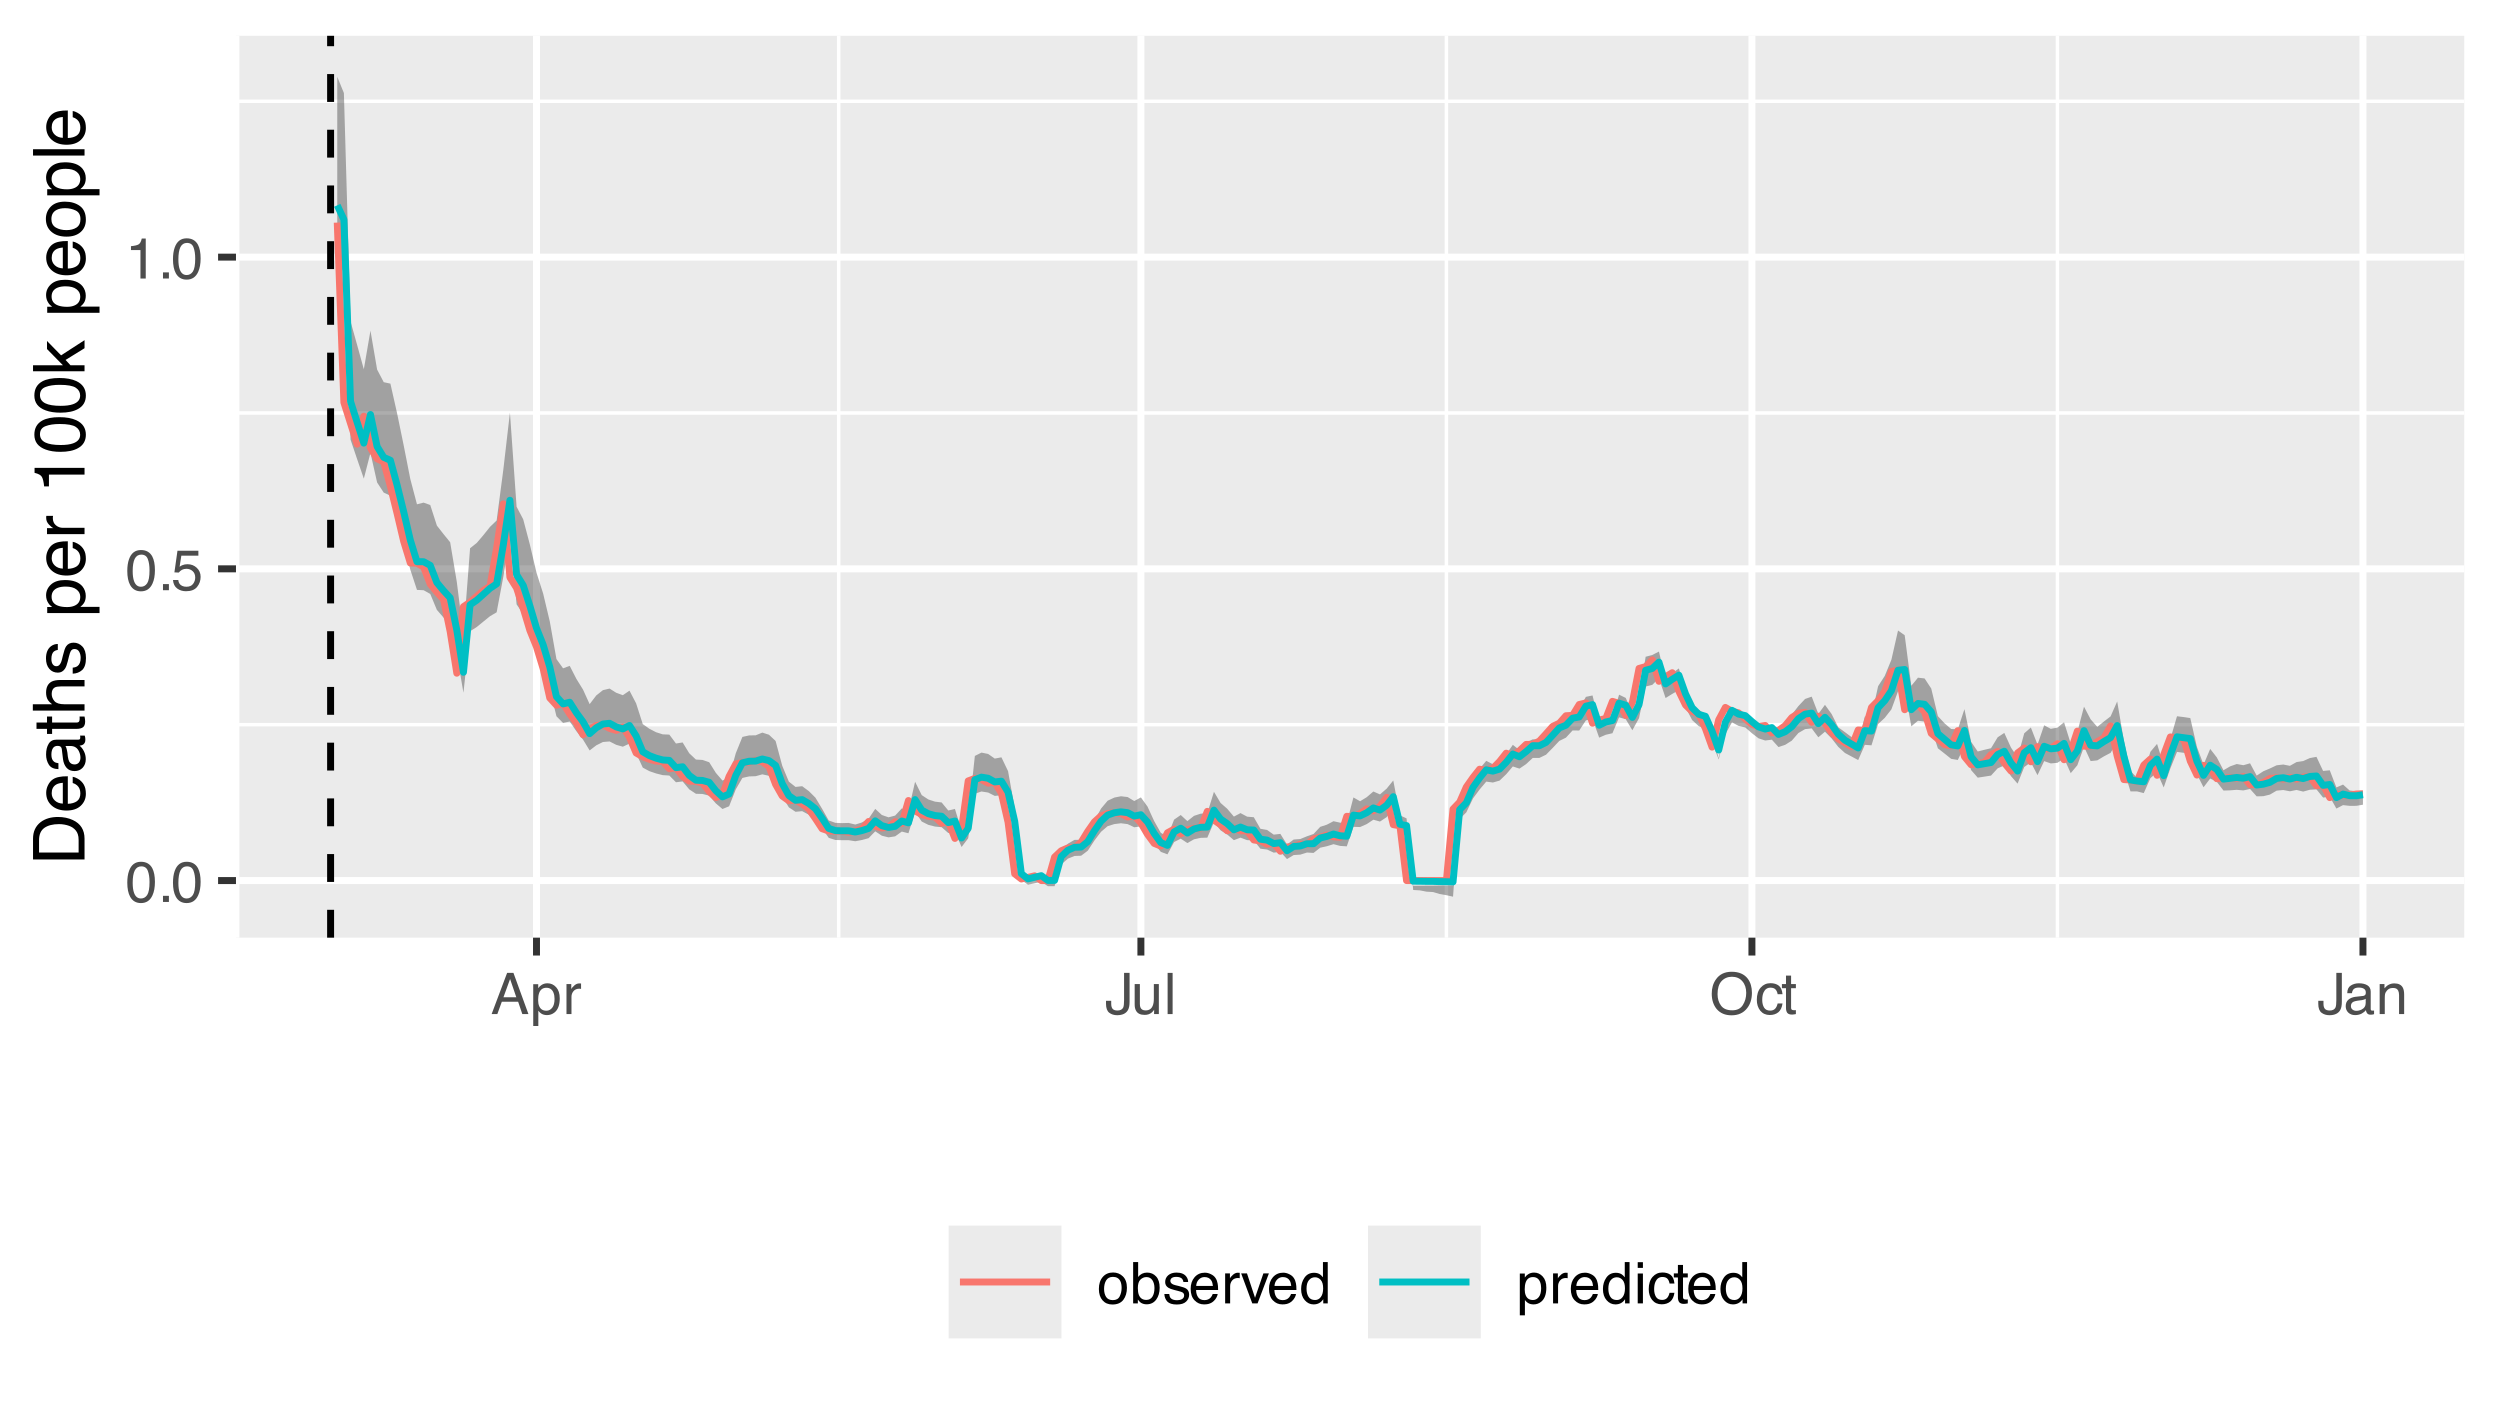 <?xml version="1.0" encoding="UTF-8"?>
<svg xmlns="http://www.w3.org/2000/svg" xmlns:xlink="http://www.w3.org/1999/xlink" width="383" height="216" viewBox="0 0 383 216">
<defs>
<g>
<g id="glyph-0-0">
<path d="M 0.281 0 L 0.281 -6.312 L 5.297 -6.312 L 5.297 0 Z M 4.5 -0.797 L 4.5 -5.516 L 1.078 -5.516 L 1.078 -0.797 Z M 4.5 -0.797 "/>
</g>
<g id="glyph-0-1">
<path d="M 2.375 -6.156 C 3.176 -6.156 3.754 -5.828 4.109 -5.172 C 4.379 -4.66 4.516 -3.961 4.516 -3.078 C 4.516 -2.242 4.391 -1.555 4.141 -1.016 C 3.785 -0.223 3.195 0.172 2.375 0.172 C 1.633 0.172 1.082 -0.148 0.719 -0.797 C 0.426 -1.328 0.281 -2.047 0.281 -2.953 C 0.281 -3.648 0.367 -4.25 0.547 -4.75 C 0.879 -5.688 1.488 -6.156 2.375 -6.156 Z M 2.375 -0.531 C 2.77 -0.531 3.086 -0.707 3.328 -1.062 C 3.566 -1.426 3.688 -2.086 3.688 -3.047 C 3.688 -3.754 3.598 -4.332 3.422 -4.781 C 3.254 -5.227 2.922 -5.453 2.422 -5.453 C 1.973 -5.453 1.641 -5.238 1.422 -4.812 C 1.211 -4.383 1.109 -3.754 1.109 -2.922 C 1.109 -2.297 1.176 -1.789 1.312 -1.406 C 1.52 -0.82 1.875 -0.531 2.375 -0.531 Z M 2.375 -0.531 "/>
</g>
<g id="glyph-0-2">
<path d="M 0.75 -0.938 L 1.656 -0.938 L 1.656 0 L 0.75 0 Z M 0.75 -0.938 "/>
</g>
<g id="glyph-0-3">
<path d="M 1.094 -1.562 C 1.133 -1.125 1.336 -0.82 1.703 -0.656 C 1.879 -0.57 2.094 -0.531 2.344 -0.531 C 2.801 -0.531 3.141 -0.676 3.359 -0.969 C 3.578 -1.258 3.688 -1.582 3.688 -1.938 C 3.688 -2.363 3.555 -2.691 3.297 -2.922 C 3.035 -3.16 2.719 -3.281 2.344 -3.281 C 2.082 -3.281 1.852 -3.227 1.656 -3.125 C 1.469 -3.02 1.305 -2.879 1.172 -2.703 L 0.5 -2.734 L 0.969 -6.047 L 4.172 -6.047 L 4.172 -5.297 L 1.562 -5.297 L 1.297 -3.594 C 1.43 -3.695 1.566 -3.773 1.703 -3.828 C 1.93 -3.93 2.195 -3.984 2.5 -3.984 C 3.062 -3.984 3.535 -3.801 3.922 -3.438 C 4.316 -3.07 4.516 -2.609 4.516 -2.047 C 4.516 -1.461 4.332 -0.945 3.969 -0.5 C 3.613 -0.062 3.047 0.156 2.266 0.156 C 1.754 0.156 1.305 0.016 0.922 -0.266 C 0.547 -0.547 0.332 -0.977 0.281 -1.562 Z M 1.094 -1.562 "/>
</g>
<g id="glyph-0-4">
<path d="M 0.844 -4.359 L 0.844 -4.953 C 1.395 -5.004 1.781 -5.094 2 -5.219 C 2.227 -5.344 2.395 -5.645 2.5 -6.125 L 3.109 -6.125 L 3.109 0 L 2.297 0 L 2.297 -4.359 Z M 0.844 -4.359 "/>
</g>
<g id="glyph-0-5">
<path d="M 3.906 -2.578 L 2.953 -5.375 L 1.938 -2.578 Z M 2.5 -6.312 L 3.469 -6.312 L 5.766 0 L 4.828 0 L 4.188 -1.891 L 1.688 -1.891 L 1 0 L 0.125 0 Z M 2.5 -6.312 "/>
</g>
<g id="glyph-0-6">
<path d="M 2.516 -0.516 C 2.867 -0.516 3.164 -0.664 3.406 -0.969 C 3.645 -1.27 3.766 -1.723 3.766 -2.328 C 3.766 -2.691 3.711 -3.004 3.609 -3.266 C 3.41 -3.773 3.047 -4.031 2.516 -4.031 C 1.973 -4.031 1.602 -3.766 1.406 -3.234 C 1.301 -2.941 1.25 -2.578 1.25 -2.141 C 1.25 -1.785 1.301 -1.484 1.406 -1.234 C 1.602 -0.754 1.973 -0.516 2.516 -0.516 Z M 0.5 -4.578 L 1.266 -4.578 L 1.266 -3.969 C 1.41 -4.176 1.578 -4.336 1.766 -4.453 C 2.023 -4.629 2.332 -4.719 2.688 -4.719 C 3.207 -4.719 3.648 -4.516 4.016 -4.109 C 4.379 -3.711 4.562 -3.145 4.562 -2.406 C 4.562 -1.395 4.297 -0.676 3.766 -0.25 C 3.43 0.02 3.047 0.156 2.609 0.156 C 2.266 0.156 1.973 0.078 1.734 -0.078 C 1.598 -0.16 1.445 -0.305 1.281 -0.516 L 1.281 1.828 L 0.5 1.828 Z M 0.5 -4.578 "/>
</g>
<g id="glyph-0-7">
<path d="M 0.594 -4.594 L 1.328 -4.594 L 1.328 -3.812 C 1.379 -3.957 1.523 -4.141 1.766 -4.359 C 2.004 -4.586 2.273 -4.703 2.578 -4.703 C 2.586 -4.703 2.609 -4.695 2.641 -4.688 C 2.68 -4.688 2.742 -4.688 2.828 -4.688 L 2.828 -3.859 C 2.773 -3.867 2.727 -3.875 2.688 -3.875 C 2.656 -3.883 2.617 -3.891 2.578 -3.891 C 2.18 -3.891 1.879 -3.766 1.672 -3.516 C 1.461 -3.266 1.359 -2.973 1.359 -2.641 L 1.359 0 L 0.594 0 Z M 0.594 -4.594 "/>
</g>
<g id="glyph-0-8">
<path d="M 3.766 -1.875 C 3.766 -1.344 3.688 -0.93 3.531 -0.641 C 3.238 -0.098 2.68 0.172 1.859 0.172 C 1.391 0.172 0.988 0.047 0.656 -0.203 C 0.32 -0.461 0.156 -0.922 0.156 -1.578 L 0.156 -2.031 L 0.953 -2.031 L 0.953 -1.578 C 0.953 -1.234 1.023 -0.973 1.172 -0.797 C 1.328 -0.629 1.57 -0.547 1.906 -0.547 C 2.352 -0.547 2.648 -0.703 2.797 -1.016 C 2.879 -1.211 2.922 -1.578 2.922 -2.109 L 2.922 -6.312 L 3.766 -6.312 Z M 3.766 -1.875 "/>
</g>
<g id="glyph-0-9">
<path d="M 1.344 -4.594 L 1.344 -1.547 C 1.344 -1.305 1.379 -1.113 1.453 -0.969 C 1.586 -0.695 1.844 -0.562 2.219 -0.562 C 2.758 -0.562 3.125 -0.801 3.312 -1.281 C 3.426 -1.539 3.484 -1.895 3.484 -2.344 L 3.484 -4.594 L 4.25 -4.594 L 4.25 0 L 3.516 0 L 3.531 -0.672 C 3.426 -0.504 3.301 -0.359 3.156 -0.234 C 2.863 0.004 2.504 0.125 2.078 0.125 C 1.422 0.125 0.977 -0.094 0.75 -0.531 C 0.613 -0.77 0.547 -1.082 0.547 -1.469 L 0.547 -4.594 Z M 2.406 -4.719 Z M 2.406 -4.719 "/>
</g>
<g id="glyph-0-10">
<path d="M 0.594 -6.312 L 1.359 -6.312 L 1.359 0 L 0.594 0 Z M 0.594 -6.312 "/>
</g>
<g id="glyph-0-11">
<path d="M 3.391 -6.484 C 4.504 -6.484 5.332 -6.125 5.875 -5.406 C 6.289 -4.844 6.5 -4.129 6.5 -3.266 C 6.5 -2.316 6.258 -1.535 5.781 -0.922 C 5.219 -0.18 4.414 0.188 3.375 0.188 C 2.406 0.188 1.645 -0.133 1.094 -0.781 C 0.594 -1.395 0.344 -2.176 0.344 -3.125 C 0.344 -3.977 0.555 -4.707 0.984 -5.312 C 1.523 -6.094 2.328 -6.484 3.391 -6.484 Z M 3.484 -0.578 C 4.234 -0.578 4.773 -0.848 5.109 -1.391 C 5.453 -1.93 5.625 -2.551 5.625 -3.25 C 5.625 -3.988 5.426 -4.582 5.031 -5.031 C 4.645 -5.488 4.113 -5.719 3.438 -5.719 C 2.789 -5.719 2.258 -5.492 1.844 -5.047 C 1.438 -4.598 1.234 -3.938 1.234 -3.062 C 1.234 -2.363 1.41 -1.773 1.766 -1.297 C 2.117 -0.816 2.691 -0.578 3.484 -0.578 Z M 3.422 -6.484 Z M 3.422 -6.484 "/>
</g>
<g id="glyph-0-12">
<path d="M 2.344 -4.734 C 2.863 -4.734 3.285 -4.609 3.609 -4.359 C 3.93 -4.109 4.125 -3.672 4.188 -3.047 L 3.438 -3.047 C 3.395 -3.336 3.289 -3.578 3.125 -3.766 C 2.957 -3.953 2.695 -4.047 2.344 -4.047 C 1.852 -4.047 1.5 -3.801 1.281 -3.312 C 1.145 -3.008 1.078 -2.629 1.078 -2.172 C 1.078 -1.703 1.172 -1.312 1.359 -1 C 1.555 -0.688 1.867 -0.531 2.297 -0.531 C 2.609 -0.531 2.859 -0.625 3.047 -0.812 C 3.234 -1.008 3.363 -1.281 3.438 -1.625 L 4.188 -1.625 C 4.102 -1.02 3.891 -0.57 3.547 -0.281 C 3.203 0 2.766 0.141 2.234 0.141 C 1.629 0.141 1.145 -0.078 0.781 -0.516 C 0.426 -0.961 0.25 -1.516 0.25 -2.172 C 0.25 -2.984 0.445 -3.613 0.844 -4.062 C 1.238 -4.508 1.738 -4.734 2.344 -4.734 Z M 2.219 -4.719 Z M 2.219 -4.719 "/>
</g>
<g id="glyph-0-13">
<path d="M 0.719 -5.891 L 1.5 -5.891 L 1.5 -4.594 L 2.234 -4.594 L 2.234 -3.969 L 1.5 -3.969 L 1.5 -0.969 C 1.5 -0.801 1.555 -0.691 1.672 -0.641 C 1.723 -0.609 1.82 -0.594 1.969 -0.594 C 2 -0.594 2.035 -0.594 2.078 -0.594 C 2.129 -0.594 2.18 -0.598 2.234 -0.609 L 2.234 0 C 2.148 0.02 2.055 0.035 1.953 0.047 C 1.859 0.066 1.758 0.078 1.656 0.078 C 1.289 0.078 1.039 -0.016 0.906 -0.203 C 0.781 -0.391 0.719 -0.629 0.719 -0.922 L 0.719 -3.969 L 0.094 -3.969 L 0.094 -4.594 L 0.719 -4.594 Z M 0.719 -5.891 "/>
</g>
<g id="glyph-0-14">
<path d="M 1.156 -1.219 C 1.156 -1 1.238 -0.82 1.406 -0.688 C 1.57 -0.562 1.766 -0.5 1.984 -0.5 C 2.254 -0.5 2.52 -0.562 2.781 -0.688 C 3.207 -0.895 3.422 -1.238 3.422 -1.719 L 3.422 -2.344 C 3.328 -2.281 3.203 -2.227 3.047 -2.188 C 2.898 -2.145 2.754 -2.117 2.609 -2.109 L 2.141 -2.047 C 1.867 -2.004 1.66 -1.945 1.516 -1.875 C 1.273 -1.738 1.156 -1.52 1.156 -1.219 Z M 3.031 -2.781 C 3.207 -2.812 3.328 -2.891 3.391 -3.016 C 3.422 -3.078 3.438 -3.176 3.438 -3.312 C 3.438 -3.57 3.344 -3.758 3.156 -3.875 C 2.969 -4 2.703 -4.062 2.359 -4.062 C 1.953 -4.062 1.664 -3.953 1.5 -3.734 C 1.406 -3.609 1.344 -3.43 1.312 -3.203 L 0.594 -3.203 C 0.602 -3.766 0.785 -4.156 1.141 -4.375 C 1.492 -4.602 1.906 -4.719 2.375 -4.719 C 2.914 -4.719 3.352 -4.613 3.688 -4.406 C 4.02 -4.195 4.188 -3.875 4.188 -3.438 L 4.188 -0.797 C 4.188 -0.711 4.203 -0.645 4.234 -0.594 C 4.273 -0.551 4.348 -0.531 4.453 -0.531 C 4.484 -0.531 4.52 -0.531 4.562 -0.531 C 4.602 -0.531 4.648 -0.535 4.703 -0.547 L 4.703 0.016 C 4.578 0.055 4.484 0.078 4.422 0.078 C 4.359 0.086 4.273 0.094 4.172 0.094 C 3.898 0.094 3.707 0 3.594 -0.188 C 3.531 -0.281 3.484 -0.422 3.453 -0.609 C 3.297 -0.398 3.07 -0.219 2.781 -0.062 C 2.488 0.082 2.16 0.156 1.797 0.156 C 1.367 0.156 1.02 0.023 0.75 -0.234 C 0.488 -0.492 0.359 -0.816 0.359 -1.203 C 0.359 -1.629 0.488 -1.957 0.75 -2.188 C 1.02 -2.426 1.367 -2.578 1.797 -2.641 Z M 2.391 -4.719 Z M 2.391 -4.719 "/>
</g>
<g id="glyph-0-15">
<path d="M 0.562 -4.594 L 1.297 -4.594 L 1.297 -3.953 C 1.516 -4.211 1.742 -4.398 1.984 -4.516 C 2.234 -4.641 2.508 -4.703 2.812 -4.703 C 3.457 -4.703 3.895 -4.473 4.125 -4.016 C 4.25 -3.766 4.312 -3.41 4.312 -2.953 L 4.312 0 L 3.531 0 L 3.531 -2.906 C 3.531 -3.176 3.488 -3.398 3.406 -3.578 C 3.27 -3.859 3.02 -4 2.656 -4 C 2.477 -4 2.328 -3.984 2.203 -3.953 C 1.992 -3.891 1.812 -3.766 1.656 -3.578 C 1.52 -3.422 1.43 -3.258 1.391 -3.094 C 1.359 -2.938 1.344 -2.707 1.344 -2.406 L 1.344 0 L 0.562 0 Z M 2.391 -4.719 Z M 2.391 -4.719 "/>
</g>
<g id="glyph-0-16">
<path d="M 2.391 -0.5 C 2.898 -0.5 3.25 -0.691 3.438 -1.078 C 3.633 -1.461 3.734 -1.895 3.734 -2.375 C 3.734 -2.801 3.664 -3.148 3.531 -3.422 C 3.312 -3.848 2.938 -4.062 2.406 -4.062 C 1.926 -4.062 1.578 -3.879 1.359 -3.516 C 1.148 -3.16 1.047 -2.727 1.047 -2.219 C 1.047 -1.727 1.148 -1.316 1.359 -0.984 C 1.578 -0.66 1.922 -0.5 2.391 -0.5 Z M 2.422 -4.734 C 3.016 -4.734 3.516 -4.535 3.922 -4.141 C 4.336 -3.742 4.547 -3.16 4.547 -2.391 C 4.547 -1.648 4.363 -1.035 4 -0.547 C 3.633 -0.066 3.07 0.172 2.312 0.172 C 1.688 0.172 1.188 -0.039 0.812 -0.469 C 0.438 -0.895 0.25 -1.473 0.25 -2.203 C 0.25 -2.973 0.445 -3.586 0.844 -4.047 C 1.238 -4.504 1.766 -4.734 2.422 -4.734 Z M 2.391 -4.719 Z M 2.391 -4.719 "/>
</g>
<g id="glyph-0-17">
<path d="M 0.5 -6.328 L 1.266 -6.328 L 1.266 -4.047 C 1.43 -4.266 1.629 -4.43 1.859 -4.547 C 2.098 -4.66 2.352 -4.719 2.625 -4.719 C 3.195 -4.719 3.66 -4.52 4.016 -4.125 C 4.379 -3.738 4.562 -3.16 4.562 -2.391 C 4.562 -1.66 4.383 -1.055 4.031 -0.578 C 3.676 -0.098 3.188 0.141 2.562 0.141 C 2.219 0.141 1.922 0.055 1.672 -0.109 C 1.535 -0.203 1.383 -0.363 1.219 -0.594 L 1.219 0 L 0.5 0 Z M 2.516 -0.531 C 2.93 -0.531 3.242 -0.695 3.453 -1.031 C 3.66 -1.363 3.766 -1.801 3.766 -2.344 C 3.766 -2.832 3.66 -3.234 3.453 -3.547 C 3.242 -3.867 2.938 -4.031 2.531 -4.031 C 2.188 -4.031 1.879 -3.898 1.609 -3.641 C 1.348 -3.379 1.219 -2.945 1.219 -2.344 C 1.219 -1.914 1.27 -1.566 1.375 -1.297 C 1.582 -0.785 1.961 -0.531 2.516 -0.531 Z M 2.516 -0.531 "/>
</g>
<g id="glyph-0-18">
<path d="M 1.031 -1.438 C 1.051 -1.188 1.113 -0.988 1.219 -0.844 C 1.414 -0.602 1.754 -0.484 2.234 -0.484 C 2.516 -0.484 2.766 -0.539 2.984 -0.656 C 3.203 -0.781 3.312 -0.973 3.312 -1.234 C 3.312 -1.43 3.223 -1.582 3.047 -1.688 C 2.941 -1.75 2.723 -1.82 2.391 -1.906 L 1.781 -2.062 C 1.383 -2.164 1.094 -2.273 0.906 -2.391 C 0.57 -2.598 0.406 -2.891 0.406 -3.266 C 0.406 -3.691 0.562 -4.039 0.875 -4.312 C 1.195 -4.582 1.617 -4.719 2.141 -4.719 C 2.836 -4.719 3.336 -4.516 3.641 -4.109 C 3.836 -3.848 3.93 -3.57 3.922 -3.281 L 3.203 -3.281 C 3.18 -3.457 3.117 -3.613 3.016 -3.75 C 2.836 -3.957 2.531 -4.062 2.094 -4.062 C 1.801 -4.062 1.578 -4.004 1.422 -3.891 C 1.273 -3.773 1.203 -3.629 1.203 -3.453 C 1.203 -3.254 1.301 -3.094 1.5 -2.969 C 1.613 -2.895 1.781 -2.832 2 -2.781 L 2.516 -2.656 C 3.066 -2.52 3.438 -2.391 3.625 -2.266 C 3.926 -2.066 4.078 -1.754 4.078 -1.328 C 4.078 -0.922 3.922 -0.566 3.609 -0.266 C 3.305 0.023 2.832 0.172 2.188 0.172 C 1.508 0.172 1.023 0.02 0.734 -0.281 C 0.453 -0.594 0.301 -0.977 0.281 -1.438 Z M 2.172 -4.719 Z M 2.172 -4.719 "/>
</g>
<g id="glyph-0-19">
<path d="M 2.484 -4.703 C 2.805 -4.703 3.117 -4.625 3.422 -4.469 C 3.734 -4.32 3.969 -4.125 4.125 -3.875 C 4.281 -3.645 4.383 -3.375 4.438 -3.062 C 4.488 -2.852 4.516 -2.516 4.516 -2.047 L 1.141 -2.047 C 1.148 -1.586 1.258 -1.211 1.469 -0.922 C 1.676 -0.641 1.992 -0.5 2.422 -0.5 C 2.828 -0.5 3.148 -0.633 3.391 -0.906 C 3.523 -1.062 3.625 -1.238 3.688 -1.438 L 4.453 -1.438 C 4.43 -1.27 4.363 -1.082 4.25 -0.875 C 4.133 -0.664 4.004 -0.5 3.859 -0.375 C 3.629 -0.145 3.344 0.008 3 0.094 C 2.812 0.133 2.598 0.156 2.359 0.156 C 1.785 0.156 1.301 -0.051 0.906 -0.469 C 0.508 -0.883 0.312 -1.469 0.312 -2.219 C 0.312 -2.945 0.508 -3.539 0.906 -4 C 1.312 -4.469 1.836 -4.703 2.484 -4.703 Z M 3.719 -2.672 C 3.688 -3.004 3.613 -3.27 3.5 -3.469 C 3.281 -3.844 2.926 -4.031 2.438 -4.031 C 2.082 -4.031 1.785 -3.898 1.547 -3.641 C 1.305 -3.391 1.176 -3.066 1.156 -2.672 Z M 2.406 -4.719 Z M 2.406 -4.719 "/>
</g>
<g id="glyph-0-20">
<path d="M 0.938 -4.594 L 2.172 -0.859 L 3.453 -4.594 L 4.297 -4.594 L 2.562 0 L 1.75 0 L 0.047 -4.594 Z M 0.938 -4.594 "/>
</g>
<g id="glyph-0-21">
<path d="M 1.062 -2.25 C 1.062 -1.75 1.164 -1.332 1.375 -1 C 1.582 -0.676 1.914 -0.516 2.375 -0.516 C 2.727 -0.516 3.02 -0.664 3.25 -0.969 C 3.488 -1.281 3.609 -1.723 3.609 -2.297 C 3.609 -2.879 3.488 -3.305 3.25 -3.578 C 3.008 -3.859 2.711 -4 2.359 -4 C 1.973 -4 1.66 -3.848 1.422 -3.547 C 1.18 -3.254 1.062 -2.82 1.062 -2.25 Z M 2.219 -4.688 C 2.57 -4.688 2.867 -4.609 3.109 -4.453 C 3.242 -4.367 3.398 -4.219 3.578 -4 L 3.578 -6.328 L 4.312 -6.328 L 4.312 0 L 3.625 0 L 3.625 -0.641 C 3.438 -0.359 3.219 -0.156 2.969 -0.031 C 2.727 0.094 2.453 0.156 2.141 0.156 C 1.617 0.156 1.172 -0.055 0.797 -0.484 C 0.422 -0.91 0.234 -1.484 0.234 -2.203 C 0.234 -2.867 0.406 -3.445 0.75 -3.938 C 1.094 -4.438 1.582 -4.688 2.219 -4.688 Z M 2.219 -4.688 "/>
</g>
<g id="glyph-0-22">
<path d="M 0.562 -4.578 L 1.359 -4.578 L 1.359 0 L 0.562 0 Z M 0.562 -6.312 L 1.359 -6.312 L 1.359 -5.438 L 0.562 -5.438 Z M 0.562 -6.312 "/>
</g>
<g id="glyph-1-0">
<path d="M 0 -0.359 L -7.891 -0.359 L -7.891 -6.625 L 0 -6.625 Z M -0.984 -5.625 L -6.906 -5.625 L -6.906 -1.344 L -0.984 -1.344 Z M -0.984 -5.625 "/>
</g>
<g id="glyph-1-1">
<path d="M -0.906 -3.875 C -0.906 -4.227 -0.945 -4.523 -1.031 -4.766 C -1.164 -5.172 -1.43 -5.508 -1.828 -5.781 C -2.148 -5.988 -2.562 -6.141 -3.062 -6.234 C -3.352 -6.285 -3.629 -6.312 -3.891 -6.312 C -4.859 -6.312 -5.613 -6.117 -6.156 -5.734 C -6.695 -5.348 -6.969 -4.723 -6.969 -3.859 L -6.969 -1.953 L -0.906 -1.953 Z M -7.891 -0.891 L -7.891 -4.078 C -7.891 -5.16 -7.504 -6.004 -6.734 -6.609 C -6.035 -7.141 -5.145 -7.406 -4.062 -7.406 C -3.227 -7.406 -2.473 -7.25 -1.797 -6.938 C -0.598 -6.383 0 -5.43 0 -4.078 L 0 -0.891 Z M -7.891 -0.891 "/>
</g>
<g id="glyph-1-2">
<path d="M -5.875 -3.109 C -5.875 -3.516 -5.781 -3.906 -5.594 -4.281 C -5.406 -4.664 -5.156 -4.961 -4.844 -5.172 C -4.562 -5.359 -4.223 -5.484 -3.828 -5.547 C -3.566 -5.609 -3.145 -5.641 -2.562 -5.641 L -2.562 -1.422 C -1.977 -1.441 -1.508 -1.578 -1.156 -1.828 C -0.812 -2.086 -0.641 -2.488 -0.641 -3.031 C -0.641 -3.539 -0.805 -3.945 -1.141 -4.25 C -1.328 -4.414 -1.551 -4.535 -1.812 -4.609 L -1.812 -5.562 C -1.594 -5.531 -1.352 -5.441 -1.094 -5.297 C -0.832 -5.16 -0.625 -5.004 -0.469 -4.828 C -0.176 -4.535 0.02 -4.176 0.125 -3.75 C 0.176 -3.508 0.203 -3.242 0.203 -2.953 C 0.203 -2.234 -0.055 -1.625 -0.578 -1.125 C -1.098 -0.633 -1.828 -0.391 -2.766 -0.391 C -3.691 -0.391 -4.441 -0.641 -5.016 -1.141 C -5.586 -1.641 -5.875 -2.297 -5.875 -3.109 Z M -3.328 -4.641 C -3.754 -4.609 -4.094 -4.52 -4.344 -4.375 C -4.801 -4.102 -5.031 -3.66 -5.031 -3.047 C -5.031 -2.598 -4.867 -2.223 -4.547 -1.922 C -4.234 -1.629 -3.828 -1.473 -3.328 -1.453 Z M -5.891 -3.016 Z M -5.891 -3.016 "/>
</g>
<g id="glyph-1-3">
<path d="M -1.531 -1.453 C -1.25 -1.453 -1.023 -1.551 -0.859 -1.75 C -0.703 -1.957 -0.625 -2.203 -0.625 -2.484 C -0.625 -2.816 -0.703 -3.145 -0.859 -3.469 C -1.117 -4.008 -1.551 -4.281 -2.156 -4.281 L -2.922 -4.281 C -2.848 -4.156 -2.785 -4 -2.734 -3.812 C -2.691 -3.633 -2.656 -3.453 -2.625 -3.266 L -2.562 -2.688 C -2.508 -2.332 -2.438 -2.066 -2.344 -1.891 C -2.164 -1.598 -1.895 -1.453 -1.531 -1.453 Z M -3.484 -3.797 C -3.516 -4.016 -3.609 -4.16 -3.766 -4.234 C -3.848 -4.273 -3.973 -4.297 -4.141 -4.297 C -4.461 -4.297 -4.695 -4.176 -4.844 -3.938 C -5 -3.707 -5.078 -3.375 -5.078 -2.938 C -5.078 -2.438 -4.941 -2.082 -4.672 -1.875 C -4.516 -1.75 -4.289 -1.672 -4 -1.641 L -4 -0.734 C -4.707 -0.754 -5.195 -0.984 -5.469 -1.422 C -5.75 -1.867 -5.891 -2.383 -5.891 -2.969 C -5.891 -3.645 -5.758 -4.191 -5.5 -4.609 C -5.25 -5.035 -4.848 -5.25 -4.297 -5.25 L -0.984 -5.25 C -0.891 -5.25 -0.812 -5.266 -0.75 -5.297 C -0.688 -5.336 -0.656 -5.426 -0.656 -5.562 C -0.656 -5.602 -0.656 -5.648 -0.656 -5.703 C -0.664 -5.766 -0.676 -5.82 -0.688 -5.875 L 0.031 -5.875 C 0.07 -5.727 0.098 -5.613 0.109 -5.531 C 0.117 -5.457 0.125 -5.352 0.125 -5.219 C 0.125 -4.883 0.004 -4.641 -0.234 -4.484 C -0.359 -4.41 -0.535 -4.359 -0.766 -4.328 C -0.504 -4.129 -0.281 -3.844 -0.094 -3.469 C 0.094 -3.102 0.188 -2.695 0.188 -2.25 C 0.188 -1.719 0.023 -1.281 -0.297 -0.938 C -0.617 -0.602 -1.023 -0.438 -1.516 -0.438 C -2.047 -0.438 -2.457 -0.602 -2.75 -0.938 C -3.039 -1.27 -3.223 -1.707 -3.297 -2.25 Z M -5.891 -2.984 Z M -5.891 -2.984 "/>
</g>
<g id="glyph-1-4">
<path d="M -7.359 -0.906 L -7.359 -1.875 L -5.75 -1.875 L -5.75 -2.797 L -4.969 -2.797 L -4.969 -1.875 L -1.203 -1.875 C -1.004 -1.875 -0.875 -1.941 -0.812 -2.078 C -0.77 -2.16 -0.75 -2.285 -0.75 -2.453 C -0.75 -2.504 -0.75 -2.555 -0.75 -2.609 C -0.75 -2.66 -0.754 -2.723 -0.766 -2.797 L 0 -2.797 C 0.031 -2.68 0.051 -2.562 0.062 -2.438 C 0.082 -2.32 0.094 -2.195 0.094 -2.062 C 0.094 -1.613 -0.02 -1.305 -0.25 -1.141 C -0.488 -0.984 -0.789 -0.906 -1.156 -0.906 L -4.969 -0.906 L -4.969 -0.125 L -5.75 -0.125 L -5.75 -0.906 Z M -7.359 -0.906 "/>
</g>
<g id="glyph-1-5">
<path d="M -7.922 -0.703 L -7.922 -1.672 L -4.969 -1.672 C -5.258 -1.898 -5.469 -2.109 -5.594 -2.297 C -5.789 -2.609 -5.891 -2.992 -5.891 -3.453 C -5.891 -4.285 -5.598 -4.852 -5.016 -5.156 C -4.691 -5.312 -4.25 -5.391 -3.688 -5.391 L 0 -5.391 L 0 -4.406 L -3.625 -4.406 C -4.051 -4.406 -4.363 -4.352 -4.562 -4.25 C -4.875 -4.07 -5.031 -3.738 -5.031 -3.25 C -5.031 -2.852 -4.891 -2.488 -4.609 -2.156 C -4.336 -1.832 -3.816 -1.672 -3.047 -1.672 L 0 -1.672 L 0 -0.703 Z M -7.922 -0.703 "/>
</g>
<g id="glyph-1-6">
<path d="M -1.812 -1.281 C -1.488 -1.312 -1.238 -1.395 -1.062 -1.531 C -0.75 -1.77 -0.594 -2.191 -0.594 -2.797 C -0.594 -3.148 -0.672 -3.461 -0.828 -3.734 C -0.984 -4.004 -1.223 -4.141 -1.547 -4.141 C -1.797 -4.141 -1.984 -4.031 -2.109 -3.812 C -2.191 -3.676 -2.285 -3.398 -2.391 -2.984 L -2.578 -2.219 C -2.703 -1.727 -2.836 -1.367 -2.984 -1.141 C -3.254 -0.723 -3.617 -0.516 -4.078 -0.516 C -4.617 -0.516 -5.055 -0.707 -5.391 -1.094 C -5.734 -1.488 -5.906 -2.02 -5.906 -2.688 C -5.906 -3.551 -5.648 -4.176 -5.141 -4.562 C -4.816 -4.801 -4.469 -4.914 -4.094 -4.906 L -4.094 -4 C -4.312 -3.977 -4.508 -3.898 -4.688 -3.766 C -4.945 -3.547 -5.078 -3.16 -5.078 -2.609 C -5.078 -2.242 -5.004 -1.969 -4.859 -1.781 C -4.723 -1.594 -4.539 -1.5 -4.312 -1.5 C -4.062 -1.5 -3.863 -1.625 -3.719 -1.875 C -3.625 -2.008 -3.539 -2.219 -3.469 -2.5 L -3.312 -3.141 C -3.145 -3.836 -2.984 -4.301 -2.828 -4.531 C -2.578 -4.914 -2.191 -5.109 -1.672 -5.109 C -1.148 -5.109 -0.703 -4.91 -0.328 -4.516 C 0.035 -4.129 0.219 -3.539 0.219 -2.75 C 0.219 -1.895 0.023 -1.285 -0.359 -0.922 C -0.754 -0.566 -1.238 -0.379 -1.812 -0.359 Z M -5.891 -2.719 Z M -5.891 -2.719 "/>
</g>
<g id="glyph-1-7">
</g>
<g id="glyph-1-8">
<path d="M -0.656 -3.141 C -0.656 -3.586 -0.844 -3.957 -1.219 -4.25 C -1.594 -4.551 -2.156 -4.703 -2.906 -4.703 C -3.363 -4.703 -3.758 -4.641 -4.094 -4.516 C -4.727 -4.266 -5.047 -3.805 -5.047 -3.141 C -5.047 -2.461 -4.711 -2.004 -4.047 -1.766 C -3.68 -1.629 -3.223 -1.562 -2.672 -1.562 C -2.234 -1.562 -1.859 -1.629 -1.547 -1.766 C -0.953 -2.016 -0.656 -2.473 -0.656 -3.141 Z M -5.719 -0.641 L -5.719 -1.578 L -4.969 -1.578 C -5.227 -1.766 -5.426 -1.973 -5.562 -2.203 C -5.781 -2.535 -5.891 -2.922 -5.891 -3.359 C -5.891 -4.004 -5.641 -4.555 -5.141 -5.016 C -4.641 -5.473 -3.926 -5.703 -3 -5.703 C -1.75 -5.703 -0.852 -5.375 -0.312 -4.719 C 0.02 -4.301 0.188 -3.816 0.188 -3.266 C 0.188 -2.828 0.094 -2.461 -0.094 -2.172 C -0.195 -2.004 -0.379 -1.812 -0.641 -1.594 L 2.297 -1.594 L 2.297 -0.641 Z M -5.719 -0.641 "/>
</g>
<g id="glyph-1-9">
<path d="M -5.75 -0.734 L -5.75 -1.656 L -4.766 -1.656 C -4.953 -1.727 -5.18 -1.91 -5.453 -2.203 C -5.734 -2.492 -5.875 -2.832 -5.875 -3.219 C -5.875 -3.238 -5.875 -3.27 -5.875 -3.312 C -5.875 -3.352 -5.867 -3.426 -5.859 -3.531 L -4.828 -3.531 C -4.836 -3.477 -4.844 -3.426 -4.844 -3.375 C -4.852 -3.32 -4.859 -3.27 -4.859 -3.219 C -4.859 -2.727 -4.703 -2.352 -4.391 -2.094 C -4.078 -1.832 -3.719 -1.703 -3.312 -1.703 L 0 -1.703 L 0 -0.734 Z M -5.75 -0.734 "/>
</g>
<g id="glyph-1-10">
<path d="M -5.453 -1.047 L -6.188 -1.047 C -6.258 -1.742 -6.375 -2.227 -6.531 -2.5 C -6.688 -2.781 -7.062 -2.988 -7.656 -3.125 L -7.656 -3.891 L 0 -3.891 L 0 -2.859 L -5.453 -2.859 Z M -5.453 -1.047 "/>
</g>
<g id="glyph-1-11">
<path d="M -7.688 -2.969 C -7.688 -3.969 -7.281 -4.691 -6.469 -5.141 C -5.832 -5.484 -4.961 -5.656 -3.859 -5.656 C -2.805 -5.656 -1.941 -5.5 -1.266 -5.188 C -0.285 -4.727 0.203 -3.988 0.203 -2.969 C 0.203 -2.039 -0.195 -1.352 -1 -0.906 C -1.664 -0.531 -2.562 -0.344 -3.688 -0.344 C -4.562 -0.344 -5.312 -0.457 -5.938 -0.688 C -7.102 -1.102 -7.688 -1.863 -7.688 -2.969 Z M -0.672 -2.969 C -0.672 -3.469 -0.891 -3.863 -1.328 -4.156 C -1.773 -4.457 -2.602 -4.609 -3.812 -4.609 C -4.688 -4.609 -5.406 -4.5 -5.969 -4.281 C -6.539 -4.07 -6.828 -3.656 -6.828 -3.031 C -6.828 -2.469 -6.555 -2.051 -6.016 -1.781 C -5.484 -1.52 -4.695 -1.391 -3.656 -1.391 C -2.863 -1.391 -2.234 -1.473 -1.766 -1.641 C -1.035 -1.898 -0.672 -2.344 -0.672 -2.969 Z M -0.672 -2.969 "/>
</g>
<g id="glyph-1-12">
<path d="M -7.891 -0.688 L -7.891 -1.609 L -3.312 -1.609 L -5.75 -4.094 L -5.75 -5.328 L -3.594 -3.125 L 0 -5.453 L 0 -4.219 L -2.906 -2.422 L -2.156 -1.609 L 0 -1.609 L 0 -0.688 Z M -7.891 -0.688 "/>
</g>
<g id="glyph-1-13">
<path d="M -0.625 -2.984 C -0.625 -3.629 -0.863 -4.07 -1.344 -4.312 C -1.832 -4.551 -2.375 -4.672 -2.969 -4.672 C -3.508 -4.672 -3.945 -4.582 -4.281 -4.406 C -4.812 -4.133 -5.078 -3.664 -5.078 -3 C -5.078 -2.406 -4.848 -1.973 -4.391 -1.703 C -3.941 -1.441 -3.398 -1.312 -2.766 -1.312 C -2.148 -1.312 -1.641 -1.441 -1.234 -1.703 C -0.828 -1.973 -0.625 -2.398 -0.625 -2.984 Z M -5.922 -3.031 C -5.922 -3.77 -5.672 -4.395 -5.172 -4.906 C -4.68 -5.414 -3.957 -5.672 -3 -5.672 C -2.07 -5.672 -1.305 -5.445 -0.703 -5 C -0.098 -4.551 0.203 -3.852 0.203 -2.906 C 0.203 -2.113 -0.062 -1.484 -0.594 -1.016 C -1.125 -0.547 -1.844 -0.312 -2.75 -0.312 C -3.719 -0.312 -4.488 -0.555 -5.062 -1.047 C -5.633 -1.535 -5.922 -2.195 -5.922 -3.031 Z M -5.891 -3 Z M -5.891 -3 "/>
</g>
<g id="glyph-1-14">
<path d="M -7.891 -0.734 L -7.891 -1.703 L 0 -1.703 L 0 -0.734 Z M -7.891 -0.734 "/>
</g>
</g>
<clipPath id="clip-0">
<path clip-rule="nonzero" d="M 36.152 5.48 L 377.523 5.48 L 377.523 143.652 L 36.152 143.652 Z M 36.152 5.48 "/>
</clipPath>
<clipPath id="clip-1">
<path clip-rule="nonzero" d="M 36.152 110 L 377.523 110 L 377.523 112 L 36.152 112 Z M 36.152 110 "/>
</clipPath>
<clipPath id="clip-2">
<path clip-rule="nonzero" d="M 36.152 63 L 377.523 63 L 377.523 64 L 36.152 64 Z M 36.152 63 "/>
</clipPath>
<clipPath id="clip-3">
<path clip-rule="nonzero" d="M 36.152 15 L 377.523 15 L 377.523 16 L 36.152 16 Z M 36.152 15 "/>
</clipPath>
<clipPath id="clip-4">
<path clip-rule="nonzero" d="M 36.152 5.48 L 37 5.48 L 37 143.652 L 36.152 143.652 Z M 36.152 5.48 "/>
</clipPath>
<clipPath id="clip-5">
<path clip-rule="nonzero" d="M 128 5.48 L 129 5.48 L 129 143.652 L 128 143.652 Z M 128 5.48 "/>
</clipPath>
<clipPath id="clip-6">
<path clip-rule="nonzero" d="M 221 5.48 L 222 5.48 L 222 143.652 L 221 143.652 Z M 221 5.48 "/>
</clipPath>
<clipPath id="clip-7">
<path clip-rule="nonzero" d="M 314 5.48 L 316 5.48 L 316 143.652 L 314 143.652 Z M 314 5.48 "/>
</clipPath>
<clipPath id="clip-8">
<path clip-rule="nonzero" d="M 36.152 134 L 377.523 134 L 377.523 136 L 36.152 136 Z M 36.152 134 "/>
</clipPath>
<clipPath id="clip-9">
<path clip-rule="nonzero" d="M 36.152 86 L 377.523 86 L 377.523 88 L 36.152 88 Z M 36.152 86 "/>
</clipPath>
<clipPath id="clip-10">
<path clip-rule="nonzero" d="M 36.152 38 L 377.523 38 L 377.523 40 L 36.152 40 Z M 36.152 38 "/>
</clipPath>
<clipPath id="clip-11">
<path clip-rule="nonzero" d="M 81 5.48 L 83 5.48 L 83 143.652 L 81 143.652 Z M 81 5.48 "/>
</clipPath>
<clipPath id="clip-12">
<path clip-rule="nonzero" d="M 174 5.48 L 176 5.48 L 176 143.652 L 174 143.652 Z M 174 5.48 "/>
</clipPath>
<clipPath id="clip-13">
<path clip-rule="nonzero" d="M 267 5.48 L 269 5.48 L 269 143.652 L 267 143.652 Z M 267 5.48 "/>
</clipPath>
<clipPath id="clip-14">
<path clip-rule="nonzero" d="M 361 5.48 L 363 5.48 L 363 143.652 L 361 143.652 Z M 361 5.48 "/>
</clipPath>
<clipPath id="clip-15">
<path clip-rule="nonzero" d="M 50 5.48 L 52 5.48 L 52 143.652 L 50 143.652 Z M 50 5.48 "/>
</clipPath>
</defs>
<rect x="-38.3" y="-21.6" width="459.6" height="259.2" fill="rgb(100%, 100%, 100%)" fill-opacity="1"/>
<rect x="-38.3" y="-21.6" width="459.6" height="259.2" fill="rgb(100%, 100%, 100%)" fill-opacity="1"/>
<path fill="none" stroke-width="1.067" stroke-linecap="round" stroke-linejoin="round" stroke="rgb(100%, 100%, 100%)" stroke-opacity="1" stroke-miterlimit="10" d="M 0 216 L 383 216 L 383 0 L 0 0 Z M 0 216 "/>
<g clip-path="url(#clip-0)">
<path fill-rule="nonzero" fill="rgb(92.157%, 92.157%, 92.157%)" fill-opacity="1" d="M 36.152 143.652 L 377.523 143.652 L 377.523 5.48 L 36.152 5.48 Z M 36.152 143.652 "/>
</g>
<g clip-path="url(#clip-1)">
<path fill="none" stroke-width="0.533" stroke-linecap="butt" stroke-linejoin="round" stroke="rgb(100%, 100%, 100%)" stroke-opacity="1" stroke-miterlimit="10" d="M 36.152 111.023 L 377.52 111.023 "/>
</g>
<g clip-path="url(#clip-2)">
<path fill="none" stroke-width="0.533" stroke-linecap="butt" stroke-linejoin="round" stroke="rgb(100%, 100%, 100%)" stroke-opacity="1" stroke-miterlimit="10" d="M 36.152 63.266 L 377.52 63.266 "/>
</g>
<g clip-path="url(#clip-3)">
<path fill="none" stroke-width="0.533" stroke-linecap="butt" stroke-linejoin="round" stroke="rgb(100%, 100%, 100%)" stroke-opacity="1" stroke-miterlimit="10" d="M 36.152 15.512 L 377.52 15.512 "/>
</g>
<g clip-path="url(#clip-4)">
<path fill="none" stroke-width="0.533" stroke-linecap="butt" stroke-linejoin="round" stroke="rgb(100%, 100%, 100%)" stroke-opacity="1" stroke-miterlimit="10" d="M 36.406 143.652 L 36.406 5.48 "/>
</g>
<g clip-path="url(#clip-5)">
<path fill="none" stroke-width="0.533" stroke-linecap="butt" stroke-linejoin="round" stroke="rgb(100%, 100%, 100%)" stroke-opacity="1" stroke-miterlimit="10" d="M 128.488 143.652 L 128.488 5.48 "/>
</g>
<g clip-path="url(#clip-6)">
<path fill="none" stroke-width="0.533" stroke-linecap="butt" stroke-linejoin="round" stroke="rgb(100%, 100%, 100%)" stroke-opacity="1" stroke-miterlimit="10" d="M 221.59 143.652 L 221.59 5.48 "/>
</g>
<g clip-path="url(#clip-7)">
<path fill="none" stroke-width="0.533" stroke-linecap="butt" stroke-linejoin="round" stroke="rgb(100%, 100%, 100%)" stroke-opacity="1" stroke-miterlimit="10" d="M 315.199 143.652 L 315.199 5.48 "/>
</g>
<g clip-path="url(#clip-8)">
<path fill="none" stroke-width="1.067" stroke-linecap="butt" stroke-linejoin="round" stroke="rgb(100%, 100%, 100%)" stroke-opacity="1" stroke-miterlimit="10" d="M 36.152 134.902 L 377.52 134.902 "/>
</g>
<g clip-path="url(#clip-9)">
<path fill="none" stroke-width="1.067" stroke-linecap="butt" stroke-linejoin="round" stroke="rgb(100%, 100%, 100%)" stroke-opacity="1" stroke-miterlimit="10" d="M 36.152 87.145 L 377.52 87.145 "/>
</g>
<g clip-path="url(#clip-10)">
<path fill="none" stroke-width="1.067" stroke-linecap="butt" stroke-linejoin="round" stroke="rgb(100%, 100%, 100%)" stroke-opacity="1" stroke-miterlimit="10" d="M 36.152 39.391 L 377.52 39.391 "/>
</g>
<g clip-path="url(#clip-11)">
<path fill="none" stroke-width="1.067" stroke-linecap="butt" stroke-linejoin="round" stroke="rgb(100%, 100%, 100%)" stroke-opacity="1" stroke-miterlimit="10" d="M 82.191 143.652 L 82.191 5.48 "/>
</g>
<g clip-path="url(#clip-12)">
<path fill="none" stroke-width="1.067" stroke-linecap="butt" stroke-linejoin="round" stroke="rgb(100%, 100%, 100%)" stroke-opacity="1" stroke-miterlimit="10" d="M 174.785 143.652 L 174.785 5.48 "/>
</g>
<g clip-path="url(#clip-13)">
<path fill="none" stroke-width="1.067" stroke-linecap="butt" stroke-linejoin="round" stroke="rgb(100%, 100%, 100%)" stroke-opacity="1" stroke-miterlimit="10" d="M 268.395 143.652 L 268.395 5.48 "/>
</g>
<g clip-path="url(#clip-14)">
<path fill="none" stroke-width="1.067" stroke-linecap="butt" stroke-linejoin="round" stroke="rgb(100%, 100%, 100%)" stroke-opacity="1" stroke-miterlimit="10" d="M 362.004 143.652 L 362.004 5.48 "/>
</g>
<path fill-rule="nonzero" fill="rgb(20%, 20%, 20%)" fill-opacity="0.4" d="M 51.668 11.762 L 52.684 14.25 L 53.703 49.242 L 54.719 52.871 L 55.738 56.57 L 56.754 50.656 L 57.773 56.613 L 58.789 58.551 L 59.809 58.77 L 60.824 63.27 L 61.844 68.227 L 62.859 73.387 L 63.879 77.258 L 64.895 77 L 65.914 77.367 L 66.93 80.52 L 67.949 81.824 L 68.965 83.074 L 69.984 89.16 L 71 97.246 L 72.016 83.988 L 73.035 83.18 L 74.051 81.988 L 75.07 80.715 L 76.086 79.734 L 77.105 71.988 L 78.121 63.215 L 79.141 77.625 L 80.156 79.562 L 81.176 83.426 L 82.191 87.734 L 83.211 90.934 L 84.227 95.203 L 85.246 100.965 L 86.262 102.387 L 87.281 102.008 L 88.297 103.996 L 89.316 105.641 L 90.332 107.875 L 91.352 106.539 L 92.367 105.734 L 93.387 105.488 L 94.402 106.129 L 95.418 106.504 L 96.438 105.809 L 97.453 107.754 L 98.473 110.934 L 99.488 111.648 L 100.508 112.176 L 101.523 112.5 L 102.543 112.543 L 103.559 113.906 L 104.578 113.742 L 105.594 115.402 L 106.613 116.363 L 107.629 116.422 L 108.648 116.773 L 109.664 118.398 L 110.684 119.582 L 111.699 119.117 L 112.719 115.406 L 113.734 112.895 L 114.754 112.668 L 115.77 112.648 L 116.789 112.234 L 117.805 112.559 L 118.82 113.512 L 119.84 117.32 L 120.855 119.75 L 121.875 120.559 L 122.891 120.445 L 123.91 121.195 L 124.926 122.207 L 125.945 123.902 L 126.961 125.695 L 127.98 126.059 L 128.996 126.102 L 130.016 126.074 L 131.031 126.32 L 132.051 126 L 133.066 125.43 L 134.086 123.922 L 135.102 124.859 L 136.121 125.215 L 137.137 124.945 L 138.156 123.848 L 139.172 124.195 L 140.191 119.762 L 141.207 121.812 L 142.227 122.48 L 143.242 122.812 L 144.258 122.934 L 145.277 124.168 L 146.293 123.926 L 147.312 127.203 L 148.328 125.293 L 149.348 115.809 L 150.363 115.297 L 151.383 115.504 L 152.398 116.215 L 153.418 116.02 L 154.434 118.141 L 155.453 123.805 L 156.469 133.953 L 157.488 134.941 L 158.504 134.598 L 159.523 134.273 L 160.539 135.188 L 161.559 135.133 L 162.574 130.496 L 163.594 129.258 L 164.609 128.672 L 165.629 128.652 L 166.645 127.594 L 167.66 125.742 L 168.68 123.875 L 169.695 122.668 L 170.715 122.188 L 171.73 121.988 L 172.75 122.105 L 173.766 122.719 L 174.785 122.164 L 175.801 123.574 L 176.82 125.789 L 177.836 127.59 L 178.855 128.152 L 179.871 125.566 L 180.891 124.859 L 181.906 125.797 L 182.926 124.984 L 183.941 124.656 L 184.961 124.586 L 185.977 121.301 L 186.996 123.016 L 188.012 123.902 L 189.031 125.105 L 190.047 124.566 L 191.062 125.113 L 192.082 125.199 L 193.098 126.969 L 194.117 127.148 L 195.133 127.867 L 196.152 127.75 L 197.168 129.375 L 198.188 128.617 L 199.203 128.539 L 200.223 128.121 L 201.238 127.766 L 202.258 126.672 L 203.273 126.34 L 204.293 125.809 L 205.309 126.035 L 206.328 126.07 L 207.344 122.168 L 208.363 122.75 L 209.379 122.133 L 210.398 121.258 L 211.414 121.703 L 212.434 120.82 L 213.449 119.566 L 214.469 124.914 L 215.484 125.375 L 216.5 136.344 L 217.52 136.406 L 218.535 136.602 L 219.555 136.664 L 220.57 136.965 L 221.59 137.145 L 222.605 137.371 L 223.625 123.48 L 224.641 122.523 L 225.66 119.324 L 226.676 117.773 L 227.695 116.559 L 228.711 117.086 L 229.73 116.73 L 230.746 115.555 L 231.766 114.113 L 232.781 114.906 L 233.801 113.742 L 234.816 113.266 L 235.836 113.309 L 236.852 112.816 L 237.871 111.574 L 238.887 110.477 L 239.902 110.633 L 240.922 109.934 L 241.938 108.617 L 242.957 106.758 L 243.973 106.543 L 244.992 110.625 L 246.008 109.938 L 247.027 109.77 L 248.043 106.426 L 249.062 106.918 L 250.078 109.301 L 251.098 107.105 L 252.113 100.613 L 253.133 100.344 L 254.148 99.816 L 255.168 104.113 L 256.184 103.145 L 257.203 102.402 L 258.219 105.871 L 259.238 108.531 L 260.254 109.754 L 261.273 109.48 L 262.289 112.406 L 263.305 116.18 L 264.324 110.703 L 265.34 109.18 L 266.359 109.824 L 267.375 109.969 L 268.395 110.855 L 269.41 111.668 L 270.43 111.871 L 271.445 111.18 L 272.465 111.562 L 273.48 110.812 L 274.5 109.484 L 275.516 108.172 L 276.535 107.082 L 277.551 106.723 L 278.57 109.367 L 279.586 107.98 L 280.605 109.391 L 281.621 111.418 L 282.641 112.164 L 283.656 112.922 L 284.676 113.648 L 285.691 109.777 L 286.711 109.75 L 287.727 105.121 L 288.742 103.555 L 289.762 101.07 L 290.777 96.594 L 291.797 97.312 L 292.812 105.062 L 293.832 103.82 L 294.848 103.938 L 295.867 105.484 L 296.883 109.711 L 297.902 110.809 L 298.918 111.684 L 299.938 111.73 L 300.953 108.637 L 301.973 113.645 L 302.988 115.129 L 304.008 114.867 L 305.023 114.629 L 306.043 112.953 L 307.059 112.281 L 308.078 114.52 L 309.094 116.031 L 310.113 112.344 L 311.129 111.457 L 312.145 114.07 L 313.164 111.113 L 314.18 111.66 L 315.199 111.469 L 316.215 110.652 L 317.234 113.918 L 318.25 112.121 L 319.27 108.262 L 320.285 110.199 L 321.305 111.355 L 322.32 110.535 L 323.34 109.754 L 324.355 107.461 L 325.375 113.461 L 326.391 118.102 L 327.41 119.195 L 328.426 118.414 L 329.445 115.172 L 330.461 113.965 L 331.48 117.223 L 332.496 113.23 L 333.516 109.73 L 334.531 109.852 L 335.551 110.008 L 336.566 114.422 L 337.582 117.145 L 338.602 114.73 L 339.617 116.039 L 340.637 118 L 341.652 117.406 L 342.672 117.047 L 343.688 117.23 L 344.707 116.938 L 345.723 118.824 L 346.742 118.156 L 347.758 117.727 L 348.777 117.242 L 349.793 117.125 L 350.812 117.324 L 351.828 116.75 L 352.848 116.594 L 353.863 116.137 L 354.883 115.949 L 355.898 118.109 L 356.918 118.008 L 357.934 120.637 L 358.953 120.195 L 359.969 121.105 L 360.984 121.211 L 362.004 121.129 L 362.004 123.281 L 360.984 123.453 L 359.969 123.457 L 358.953 123.344 L 357.934 123.875 L 356.918 122.055 L 355.898 122.188 L 354.883 120.934 L 353.863 120.992 L 352.848 121.273 L 351.828 121.02 L 350.812 121.227 L 349.793 121.031 L 348.777 121.129 L 347.758 121.727 L 346.742 121.977 L 345.723 122.004 L 344.707 120.867 L 343.688 121.094 L 342.672 121 L 341.652 121.082 L 340.637 121.113 L 339.617 119.777 L 338.602 119.27 L 337.582 120.609 L 336.566 118.625 L 335.551 115.457 L 334.531 115.328 L 333.516 115.195 L 332.496 117.727 L 331.48 120.641 L 330.461 118.34 L 329.445 119.203 L 328.426 121.504 L 327.41 121.246 L 326.391 121.246 L 325.375 117.918 L 324.355 113.633 L 323.34 115.336 L 322.32 115.875 L 321.305 116.488 L 320.285 116.598 L 319.27 114.387 L 318.25 117.238 L 317.234 118.449 L 316.215 116.184 L 315.199 116.863 L 314.18 116.957 L 313.164 116.605 L 312.145 118.754 L 311.129 116.793 L 310.113 117.504 L 309.094 120.055 L 308.078 118.898 L 307.059 117.266 L 306.043 117.707 L 305.023 118.82 L 304.008 118.98 L 302.988 119.137 L 301.973 117.977 L 300.953 114.289 L 299.938 116.426 L 298.918 116.254 L 297.902 115.441 L 296.883 114.641 L 295.867 111.598 L 294.848 110.547 L 293.832 110.418 L 292.812 111.277 L 291.797 105.641 L 290.777 105.898 L 289.762 108.676 L 288.742 109.98 L 287.727 110.926 L 286.711 114.184 L 285.691 114.109 L 284.676 116.441 L 283.656 115.895 L 282.641 115.352 L 281.621 114.422 L 280.605 113.125 L 279.586 112.098 L 278.57 112.953 L 277.551 111.59 L 276.535 111.703 L 275.516 112.297 L 274.5 113.469 L 273.48 114.113 L 272.465 114.449 L 271.445 113.32 L 270.43 113.449 L 269.41 113.113 L 268.395 112.332 L 267.375 111.445 L 266.359 111.211 L 265.34 110.66 L 264.324 112.48 L 263.305 116.344 L 262.289 113.73 L 261.273 111.652 L 260.254 111.25 L 259.238 110.316 L 258.219 108.363 L 257.203 105.727 L 256.184 106.309 L 255.168 106.941 L 254.148 103.906 L 253.133 104.918 L 252.113 105.18 L 251.098 110.027 L 250.078 111.875 L 249.062 110.18 L 248.043 109.898 L 247.027 112.332 L 246.008 112.566 L 244.992 113.008 L 243.973 110.133 L 242.957 110.363 L 241.938 111.918 L 240.922 111.902 L 239.902 113.008 L 238.887 113.508 L 237.871 114.586 L 236.852 115.621 L 235.836 116.113 L 234.816 116.117 L 233.801 117.062 L 232.781 117.754 L 231.766 117.422 L 230.746 118.621 L 229.73 119.59 L 228.711 119.883 L 227.695 119.742 L 226.676 120.953 L 225.66 122.32 L 224.641 124.449 L 223.625 125.469 L 222.605 135.625 L 221.59 135.641 L 220.57 135.652 L 219.555 135.672 L 218.535 135.676 L 217.52 135.688 L 216.5 135.691 L 215.484 127.926 L 214.469 127.781 L 213.449 123.91 L 212.434 125.188 L 211.414 125.863 L 210.398 125.578 L 209.379 126.254 L 208.363 126.703 L 207.344 126.672 L 206.328 129.66 L 205.309 129.594 L 204.293 129.328 L 203.273 129.645 L 202.258 129.867 L 201.238 130.668 L 200.223 130.609 L 199.203 130.93 L 198.188 130.996 L 197.168 131.609 L 196.152 130.496 L 195.133 130.625 L 194.117 130.148 L 193.098 130.023 L 192.082 128.742 L 191.062 128.711 L 190.047 128.328 L 189.031 128.711 L 188.012 127.848 L 186.996 127.207 L 185.977 125.961 L 184.961 128.328 L 183.941 128.359 L 182.926 128.582 L 181.906 129.156 L 180.891 128.484 L 179.871 128.996 L 178.855 130.887 L 177.836 130.504 L 176.82 129.227 L 175.801 127.625 L 174.785 126.602 L 173.766 126.738 L 172.75 126.254 L 171.73 126.125 L 170.715 126.25 L 169.695 126.566 L 168.68 127.43 L 167.66 128.777 L 166.645 130.328 L 165.629 131.098 L 164.609 131.133 L 163.594 131.547 L 162.574 132.445 L 161.559 135.77 L 160.539 135.766 L 159.523 135.094 L 158.504 135.316 L 157.488 135.539 L 156.469 134.801 L 155.453 127.473 L 154.434 123.375 L 153.418 121.836 L 152.398 121.93 L 151.383 121.418 L 150.363 121.254 L 149.348 121.605 L 148.328 128.422 L 147.312 129.762 L 146.293 127.395 L 145.277 127.621 L 144.258 126.727 L 143.242 126.629 L 142.227 126.371 L 141.207 125.855 L 140.191 124.383 L 139.172 127.656 L 138.156 127.398 L 137.137 128.129 L 136.121 128.285 L 135.102 128.031 L 134.086 127.359 L 133.066 128.41 L 132.051 128.688 L 131.031 128.879 L 130.016 128.719 L 128.996 128.719 L 127.98 128.684 L 126.961 128.359 L 125.945 126.906 L 124.926 125.551 L 123.91 124.812 L 122.891 124.27 L 121.875 124.367 L 120.855 123.688 L 119.84 122.031 L 118.82 119.523 L 117.805 118.852 L 116.789 118.629 L 115.77 118.914 L 114.754 118.949 L 113.734 119.18 L 112.719 120.934 L 111.699 123.52 L 110.684 123.941 L 109.664 123.078 L 108.648 121.891 L 107.629 121.637 L 106.613 121.605 L 105.594 120.934 L 104.578 119.715 L 103.559 119.844 L 102.543 118.816 L 101.523 118.75 L 100.508 118.492 L 99.488 118.145 L 98.473 117.598 L 97.453 115.395 L 96.438 113.918 L 95.418 114.395 L 94.402 114.105 L 93.387 113.59 L 92.367 113.676 L 91.352 114.184 L 90.332 114.969 L 89.316 113.301 L 88.297 112.012 L 87.281 110.535 L 86.262 110.754 L 85.246 109.73 L 84.227 105.57 L 83.211 102.461 L 82.191 100.125 L 81.176 96.984 L 80.156 94.094 L 79.141 92.582 L 78.121 82.145 L 77.105 88.379 L 76.086 93.805 L 75.07 94.402 L 74.051 95.23 L 73.035 96.059 L 72.016 96.703 L 71 106.133 L 69.984 100.203 L 68.965 95.645 L 67.949 94.609 L 66.93 93.438 L 65.914 90.992 L 64.895 90.422 L 63.879 90.371 L 62.859 87.273 L 61.844 83.246 L 60.824 79.418 L 59.809 75.941 L 58.789 75.469 L 57.773 73.918 L 56.754 69.387 L 55.738 73.328 L 54.719 70.359 L 53.703 67.352 L 52.684 41.781 L 51.668 39.746 Z M 51.668 11.762 "/>
<path fill="none" stroke-width="1.067" stroke-linecap="butt" stroke-linejoin="round" stroke="rgb(97.255%, 46.275%, 42.745%)" stroke-opacity="1" stroke-miterlimit="10" d="M 51.668 34.102 L 52.684 61.656 L 53.703 64.871 L 54.719 68.047 L 55.738 63.766 L 56.754 68.633 L 57.773 70.289 L 58.789 70.773 L 59.809 74.504 L 60.824 78.613 L 61.844 82.93 L 62.859 86.246 L 63.879 86.281 L 64.895 86.867 L 65.914 89.492 L 66.93 90.734 L 67.949 91.84 L 68.965 96.742 L 69.984 103.133 L 71 92.945 L 72.016 92.254 L 73.035 91.355 L 74.051 90.457 L 75.07 89.801 L 76.086 83.93 L 77.105 77.199 L 78.121 88.453 L 79.141 90.078 L 80.156 93.188 L 81.176 96.57 L 82.191 99.09 L 83.211 102.441 L 84.227 106.93 L 85.246 108.035 L 86.262 107.793 L 87.281 109.383 L 88.297 110.762 L 89.316 112.559 L 90.332 111.695 L 91.352 111.145 L 92.367 111.039 L 93.387 111.59 L 94.402 111.902 L 95.418 111.383 L 96.438 112.973 L 97.453 115.355 L 98.473 115.941 L 99.488 116.324 L 100.508 116.598 L 101.523 116.668 L 102.543 117.773 L 103.559 117.637 L 104.578 118.945 L 105.594 119.672 L 106.613 119.707 L 107.629 119.984 L 108.648 121.262 L 109.664 122.191 L 110.684 121.746 L 111.699 118.945 L 112.719 117.047 L 113.734 116.805 L 114.754 116.773 L 115.77 116.461 L 116.789 116.703 L 117.805 117.43 L 118.82 120.156 L 119.84 121.953 L 120.855 122.676 L 121.875 122.574 L 122.891 123.16 L 123.91 123.953 L 124.926 125.406 L 125.945 126.957 L 126.961 127.305 L 127.98 127.34 L 128.996 127.34 L 130.016 127.512 L 131.031 127.305 L 132.051 126.992 L 133.066 125.855 L 134.086 126.578 L 135.102 126.855 L 136.121 126.684 L 137.137 125.887 L 138.156 126.164 L 139.172 122.641 L 140.191 124.23 L 141.207 124.785 L 142.227 125.059 L 143.242 125.164 L 144.258 126.129 L 145.277 125.887 L 146.293 128.445 L 147.312 126.992 L 148.328 119.637 L 149.348 119.258 L 150.363 119.43 L 151.383 119.984 L 152.398 119.879 L 153.418 121.539 L 154.434 125.957 L 155.453 133.867 L 156.469 134.66 L 157.488 134.418 L 158.504 134.176 L 159.523 134.902 L 160.539 134.902 L 161.559 131.309 L 162.574 130.344 L 163.594 129.895 L 164.609 129.859 L 165.629 129.031 L 166.645 127.375 L 167.66 125.922 L 168.68 124.992 L 169.695 124.645 L 170.715 124.508 L 171.73 124.645 L 172.75 125.164 L 173.766 124.992 L 174.785 126.094 L 175.801 127.82 L 176.82 129.203 L 177.836 129.617 L 178.855 127.582 L 179.871 127.027 L 180.891 127.754 L 181.906 127.133 L 182.926 126.891 L 183.941 126.855 L 184.961 124.301 L 185.977 125.648 L 186.996 126.336 L 188.012 127.27 L 189.031 126.855 L 190.047 127.27 L 191.062 127.305 L 192.082 128.684 L 193.098 128.824 L 194.117 129.34 L 195.133 129.203 L 196.152 130.41 L 197.168 129.758 L 198.188 129.688 L 199.203 129.34 L 200.223 129.375 L 201.238 128.512 L 202.258 128.27 L 203.273 127.926 L 204.293 128.203 L 205.309 128.27 L 206.328 125.059 L 207.344 125.129 L 208.363 124.645 L 209.379 123.918 L 210.398 124.23 L 211.414 123.504 L 212.434 122.16 L 213.449 126.336 L 214.469 126.512 L 215.484 134.902 L 221.59 134.902 L 222.605 123.953 L 223.625 122.883 L 224.641 120.57 L 225.66 119.121 L 226.676 117.844 L 227.695 118.016 L 228.711 117.703 L 229.73 116.668 L 230.746 115.391 L 231.766 115.77 L 232.781 115.012 L 233.801 114.043 L 234.816 114.043 L 235.836 113.527 L 236.852 112.422 L 237.871 111.281 L 238.887 110.797 L 239.902 109.656 L 240.922 109.59 L 241.938 107.93 L 242.957 107.691 L 243.973 110.797 L 244.992 110.312 L 246.008 110.074 L 247.027 107.449 L 248.043 107.758 L 249.062 109.59 L 250.078 107.621 L 251.098 102.406 L 252.113 102.129 L 253.133 101.094 L 254.148 104.375 L 255.168 103.684 L 256.184 103.062 L 257.203 105.895 L 258.219 108 L 259.238 109 L 260.254 109.383 L 261.273 111.625 L 262.289 114.457 L 263.305 110.281 L 264.324 108.379 L 265.34 108.969 L 266.359 109.211 L 267.375 110.141 L 268.395 110.969 L 269.41 111.316 L 270.43 111.145 L 271.445 112.281 L 272.465 111.902 L 273.48 111.176 L 274.5 109.934 L 275.516 109.277 L 276.535 109.141 L 277.551 110.66 L 278.57 109.727 L 279.586 110.832 L 280.605 112.246 L 281.621 113.215 L 282.641 113.801 L 283.656 114.391 L 284.676 111.832 L 285.691 111.902 L 286.711 108.379 L 287.727 107.344 L 288.742 105.895 L 289.762 102.855 L 290.777 102.648 L 291.797 108.727 L 292.812 107.793 L 293.832 107.93 L 294.848 109.07 L 295.867 112.352 L 296.883 113.215 L 297.902 114.078 L 298.918 114.25 L 299.938 111.938 L 300.953 115.91 L 301.973 117.152 L 302.988 116.98 L 304.008 116.805 L 305.023 115.598 L 306.043 115.113 L 307.059 116.875 L 308.078 118.117 L 309.094 115.355 L 310.113 114.598 L 311.129 116.703 L 312.145 114.391 L 313.164 114.77 L 314.18 114.664 L 315.199 113.941 L 316.215 116.391 L 317.234 115.078 L 318.25 112.008 L 319.27 114.32 L 320.285 114.285 L 321.305 113.629 L 322.32 113.043 L 323.34 111.211 L 324.355 115.84 L 325.375 119.43 L 326.391 119.5 L 327.41 119.707 L 328.426 117.219 L 329.445 116.289 L 330.461 118.773 L 331.48 115.633 L 332.496 112.902 L 333.516 113.043 L 334.531 113.18 L 335.551 116.598 L 336.566 118.738 L 337.582 117.254 L 338.602 117.844 L 339.617 119.293 L 340.637 119.223 L 341.652 119.121 L 342.672 119.223 L 343.688 118.98 L 344.707 120.227 L 345.723 120.156 L 346.742 119.879 L 347.758 119.258 L 348.777 119.156 L 349.793 119.363 L 350.812 119.121 L 351.828 119.363 L 352.848 119.051 L 353.863 118.98 L 354.883 120.363 L 355.898 120.227 L 356.918 122.191 L 357.934 121.641 L 358.953 121.812 L 359.969 121.812 L 360.984 121.641 L 362.004 121.605 "/>
<path fill="none" stroke-width="1.067" stroke-linecap="butt" stroke-linejoin="round" stroke="rgb(0%, 74.902%, 76.863%)" stroke-opacity="1" stroke-miterlimit="10" d="M 51.668 31.453 L 52.684 33.625 L 53.703 61.5 L 54.719 64.703 L 55.738 67.883 L 56.754 63.504 L 57.773 68.406 L 58.789 70.066 L 59.809 70.52 L 60.824 74.266 L 61.844 78.398 L 62.859 82.73 L 63.879 86.051 L 64.895 86.055 L 65.914 86.613 L 66.93 89.25 L 67.949 90.48 L 68.965 91.582 L 69.984 96.527 L 71 102.988 L 72.016 92.652 L 73.035 91.957 L 74.051 91.047 L 75.07 90.125 L 76.086 89.445 L 77.105 83.477 L 78.121 76.645 L 79.141 88.043 L 80.156 89.672 L 81.176 92.809 L 82.191 96.234 L 83.211 98.781 L 84.227 102.172 L 85.246 106.719 L 86.262 107.84 L 87.281 107.586 L 88.297 109.191 L 89.316 110.578 L 90.332 112.391 L 91.352 111.492 L 92.367 110.922 L 93.387 110.809 L 94.402 111.359 L 95.418 111.672 L 96.438 111.145 L 97.453 112.746 L 98.473 115.172 L 99.488 115.762 L 100.508 116.148 L 101.523 116.426 L 102.543 116.492 L 103.559 117.605 L 104.578 117.469 L 105.594 118.793 L 106.613 119.531 L 107.629 119.566 L 108.648 119.848 L 109.664 121.141 L 110.684 122.082 L 111.699 121.641 L 112.719 118.793 L 113.734 116.863 L 114.754 116.625 L 115.77 116.594 L 116.789 116.277 L 117.805 116.523 L 118.82 117.262 L 119.84 120.055 L 120.855 121.887 L 121.875 122.609 L 122.891 122.504 L 123.91 123.098 L 124.926 123.902 L 125.945 125.355 L 126.961 126.91 L 127.98 127.25 L 128.996 127.285 L 130.016 127.285 L 131.031 127.461 L 132.051 127.246 L 133.066 126.914 L 134.086 125.754 L 135.102 126.492 L 136.121 126.77 L 137.137 126.59 L 138.156 125.777 L 139.172 126.059 L 140.191 122.5 L 141.207 124.109 L 142.227 124.664 L 143.242 124.941 L 144.258 125.047 L 145.277 126.023 L 146.293 125.785 L 147.312 128.375 L 148.328 126.898 L 149.348 119.445 L 150.363 119.059 L 151.383 119.23 L 152.398 119.793 L 153.418 119.68 L 154.434 121.359 L 155.453 125.836 L 156.469 133.844 L 157.488 134.645 L 158.504 134.398 L 159.523 134.152 L 160.539 134.887 L 161.559 134.879 L 162.574 131.238 L 163.594 130.258 L 164.609 129.805 L 165.629 129.77 L 166.645 128.934 L 167.66 127.281 L 168.68 125.812 L 169.695 124.867 L 170.715 124.512 L 171.73 124.371 L 172.75 124.504 L 173.766 125.023 L 174.785 124.816 L 175.801 125.934 L 176.82 127.684 L 177.836 129.086 L 178.855 129.508 L 179.871 127.445 L 180.891 126.887 L 181.906 127.621 L 182.926 126.992 L 183.941 126.746 L 184.961 126.707 L 185.977 124.117 L 186.996 125.48 L 188.012 126.18 L 189.031 127.125 L 190.047 126.707 L 191.062 127.125 L 192.082 127.164 L 193.098 128.566 L 194.117 128.703 L 195.133 129.234 L 196.152 129.102 L 197.168 130.332 L 198.188 129.676 L 199.203 129.605 L 200.223 129.262 L 201.238 129.254 L 202.258 128.383 L 203.273 128.137 L 204.293 127.777 L 205.309 128.043 L 206.328 128.109 L 207.344 124.879 L 208.363 124.996 L 209.379 124.508 L 210.398 123.777 L 211.414 124.098 L 212.434 123.367 L 213.449 122.051 L 214.469 126.281 L 215.484 126.48 L 216.5 135 L 217.52 135.008 L 218.535 135.027 L 219.555 135.031 L 220.57 135.062 L 221.59 135.078 L 222.605 135.102 L 223.625 124.031 L 224.641 122.988 L 225.66 120.621 L 226.676 119.184 L 227.695 117.93 L 228.711 118.137 L 229.73 117.828 L 230.746 116.793 L 231.766 115.52 L 232.781 115.934 L 233.801 115.145 L 234.816 114.242 L 235.836 114.246 L 236.852 113.738 L 237.871 112.637 L 238.887 111.52 L 239.902 111.105 L 240.922 110.027 L 241.938 109.836 L 242.957 108.184 L 243.973 107.949 L 244.992 111.105 L 246.008 110.609 L 247.027 110.379 L 248.043 107.723 L 249.062 108.047 L 250.078 109.902 L 251.098 107.945 L 252.113 102.684 L 253.133 102.41 L 254.148 101.441 L 255.168 104.773 L 256.184 104.066 L 257.203 103.441 L 258.219 106.293 L 259.238 108.422 L 260.254 109.43 L 261.273 109.738 L 262.289 112.016 L 263.305 114.898 L 264.324 110.656 L 265.34 108.824 L 266.359 109.406 L 267.375 109.637 L 268.395 110.547 L 269.41 111.363 L 270.43 111.688 L 271.445 111.469 L 272.465 112.512 L 273.48 112.102 L 274.5 111.328 L 275.516 110.098 L 276.535 109.406 L 277.551 109.25 L 278.57 110.859 L 279.586 109.895 L 280.605 111.012 L 281.621 112.469 L 282.641 113.398 L 283.656 113.992 L 284.676 114.586 L 285.691 111.938 L 286.711 111.996 L 287.727 108.418 L 288.742 107.344 L 289.762 105.812 L 290.777 102.68 L 291.797 102.566 L 292.812 108.719 L 293.832 107.77 L 294.848 107.902 L 295.867 109.066 L 296.883 112.391 L 297.902 113.262 L 298.918 114.113 L 299.938 114.273 L 300.953 111.914 L 301.973 115.93 L 302.988 117.176 L 304.008 117 L 305.023 116.82 L 306.043 115.586 L 307.059 115.09 L 308.078 116.871 L 309.094 118.125 L 310.113 115.312 L 311.129 114.551 L 312.145 116.676 L 313.164 114.332 L 314.18 114.723 L 315.199 114.613 L 316.215 113.891 L 317.234 116.383 L 318.25 115.043 L 319.27 111.941 L 320.285 114.18 L 321.305 114.266 L 322.32 113.602 L 323.34 113.004 L 324.355 111.156 L 325.375 115.852 L 326.391 119.492 L 327.41 119.66 L 328.426 119.766 L 329.445 117.242 L 330.461 116.297 L 331.48 118.824 L 332.496 115.645 L 333.516 112.879 L 334.531 113.016 L 335.551 113.152 L 336.566 116.617 L 337.582 118.785 L 338.602 117.23 L 339.617 117.879 L 340.637 119.359 L 341.652 119.238 L 342.672 119.109 L 343.688 119.219 L 344.707 118.977 L 345.723 120.266 L 346.742 120.137 L 347.758 119.852 L 348.777 119.254 L 349.793 119.148 L 350.812 119.352 L 351.828 119.082 L 352.848 119.277 L 353.863 118.957 L 354.883 118.879 L 355.898 120.316 L 356.918 120.184 L 357.934 122.188 L 358.953 121.656 L 359.969 121.898 L 360.984 121.91 L 362.004 121.75 "/>
<g clip-path="url(#clip-15)">
<path fill="none" stroke-width="1.067" stroke-linecap="butt" stroke-linejoin="round" stroke="rgb(0%, 0%, 0%)" stroke-opacity="1" stroke-dasharray="4.268 4.268" stroke-miterlimit="10" d="M 50.648 143.652 L 50.648 5.48 "/>
</g>
<g fill="rgb(30.196%, 30.196%, 30.196%)" fill-opacity="1">
<use xlink:href="#glyph-0-1" x="19.219" y="138.179"/>
<use xlink:href="#glyph-0-2" x="24.219" y="138.179"/>
<use xlink:href="#glyph-0-1" x="26.219" y="138.179"/>
</g>
<g fill="rgb(30.196%, 30.196%, 30.196%)" fill-opacity="1">
<use xlink:href="#glyph-0-1" x="19.219" y="90.421"/>
<use xlink:href="#glyph-0-2" x="24.219" y="90.421"/>
<use xlink:href="#glyph-0-3" x="26.219" y="90.421"/>
</g>
<g fill="rgb(30.196%, 30.196%, 30.196%)" fill-opacity="1">
<use xlink:href="#glyph-0-4" x="19.219" y="42.667"/>
<use xlink:href="#glyph-0-2" x="24.219" y="42.667"/>
<use xlink:href="#glyph-0-1" x="26.219" y="42.667"/>
</g>
<path fill="none" stroke-width="1.067" stroke-linecap="butt" stroke-linejoin="round" stroke="rgb(20%, 20%, 20%)" stroke-opacity="1" stroke-miterlimit="10" d="M 33.41 134.902 L 36.152 134.902 "/>
<path fill="none" stroke-width="1.067" stroke-linecap="butt" stroke-linejoin="round" stroke="rgb(20%, 20%, 20%)" stroke-opacity="1" stroke-miterlimit="10" d="M 33.41 87.145 L 36.152 87.145 "/>
<path fill="none" stroke-width="1.067" stroke-linecap="butt" stroke-linejoin="round" stroke="rgb(20%, 20%, 20%)" stroke-opacity="1" stroke-miterlimit="10" d="M 33.41 39.391 L 36.152 39.391 "/>
<path fill="none" stroke-width="1.067" stroke-linecap="butt" stroke-linejoin="round" stroke="rgb(20%, 20%, 20%)" stroke-opacity="1" stroke-miterlimit="10" d="M 82.191 146.391 L 82.191 143.652 "/>
<path fill="none" stroke-width="1.067" stroke-linecap="butt" stroke-linejoin="round" stroke="rgb(20%, 20%, 20%)" stroke-opacity="1" stroke-miterlimit="10" d="M 174.785 146.391 L 174.785 143.652 "/>
<path fill="none" stroke-width="1.067" stroke-linecap="butt" stroke-linejoin="round" stroke="rgb(20%, 20%, 20%)" stroke-opacity="1" stroke-miterlimit="10" d="M 268.395 146.391 L 268.395 143.652 "/>
<path fill="none" stroke-width="1.067" stroke-linecap="butt" stroke-linejoin="round" stroke="rgb(20%, 20%, 20%)" stroke-opacity="1" stroke-miterlimit="10" d="M 362.004 146.391 L 362.004 143.652 "/>
<g fill="rgb(30.196%, 30.196%, 30.196%)" fill-opacity="1">
<use xlink:href="#glyph-0-5" x="75.191" y="155.358"/>
<use xlink:href="#glyph-0-6" x="81.191" y="155.358"/>
<use xlink:href="#glyph-0-7" x="86.191" y="155.358"/>
</g>
<g fill="rgb(30.196%, 30.196%, 30.196%)" fill-opacity="1">
<use xlink:href="#glyph-0-8" x="169.285" y="155.358"/>
<use xlink:href="#glyph-0-9" x="173.285" y="155.358"/>
<use xlink:href="#glyph-0-10" x="178.285" y="155.358"/>
</g>
<g fill="rgb(30.196%, 30.196%, 30.196%)" fill-opacity="1">
<use xlink:href="#glyph-0-11" x="261.895" y="155.358"/>
<use xlink:href="#glyph-0-12" x="268.895" y="155.358"/>
<use xlink:href="#glyph-0-13" x="272.895" y="155.358"/>
</g>
<g fill="rgb(30.196%, 30.196%, 30.196%)" fill-opacity="1">
<use xlink:href="#glyph-0-8" x="355.004" y="155.358"/>
<use xlink:href="#glyph-0-14" x="359.004" y="155.358"/>
<use xlink:href="#glyph-0-15" x="364.004" y="155.358"/>
</g>
<g fill="rgb(0%, 0%, 0%)" fill-opacity="1">
<use xlink:href="#glyph-1-1" x="12.951" y="132.566"/>
<use xlink:href="#glyph-1-2" x="12.951" y="124.566"/>
<use xlink:href="#glyph-1-3" x="12.951" y="118.566"/>
<use xlink:href="#glyph-1-4" x="12.951" y="112.566"/>
<use xlink:href="#glyph-1-5" x="12.951" y="109.566"/>
<use xlink:href="#glyph-1-6" x="12.951" y="103.566"/>
<use xlink:href="#glyph-1-7" x="12.951" y="97.566"/>
<use xlink:href="#glyph-1-8" x="12.951" y="94.566"/>
<use xlink:href="#glyph-1-2" x="12.951" y="88.566"/>
<use xlink:href="#glyph-1-9" x="12.951" y="82.566"/>
<use xlink:href="#glyph-1-7" x="12.951" y="78.566"/>
<use xlink:href="#glyph-1-10" x="12.951" y="75.566"/>
<use xlink:href="#glyph-1-11" x="12.951" y="69.566"/>
<use xlink:href="#glyph-1-11" x="12.951" y="63.566"/>
<use xlink:href="#glyph-1-12" x="12.951" y="57.566"/>
<use xlink:href="#glyph-1-7" x="12.951" y="51.566"/>
<use xlink:href="#glyph-1-8" x="12.951" y="48.566"/>
<use xlink:href="#glyph-1-2" x="12.951" y="42.566"/>
<use xlink:href="#glyph-1-13" x="12.951" y="36.566"/>
<use xlink:href="#glyph-1-8" x="12.951" y="30.566"/>
<use xlink:href="#glyph-1-14" x="12.951" y="24.566"/>
<use xlink:href="#glyph-1-2" x="12.951" y="22.566"/>
</g>
<path fill-rule="nonzero" fill="rgb(100%, 100%, 100%)" fill-opacity="1" d="M 139.855 210.52 L 273.812 210.52 L 273.812 182.281 L 139.855 182.281 Z M 139.855 210.52 "/>
<path fill-rule="nonzero" fill="rgb(92.157%, 92.157%, 92.157%)" fill-opacity="1" d="M 145.336 205.043 L 162.617 205.043 L 162.617 187.762 L 145.336 187.762 Z M 145.336 205.043 "/>
<path fill="none" stroke-width="1.067" stroke-linecap="butt" stroke-linejoin="round" stroke="rgb(97.255%, 46.275%, 42.745%)" stroke-opacity="1" stroke-miterlimit="10" d="M 147.062 196.402 L 160.887 196.402 "/>
<path fill-rule="nonzero" fill="rgb(92.157%, 92.157%, 92.157%)" fill-opacity="1" d="M 209.574 205.043 L 226.855 205.043 L 226.855 187.762 L 209.574 187.762 Z M 209.574 205.043 "/>
<path fill="none" stroke-width="1.067" stroke-linecap="butt" stroke-linejoin="round" stroke="rgb(0%, 74.902%, 76.863%)" stroke-opacity="1" stroke-miterlimit="10" d="M 211.305 196.402 L 225.129 196.402 "/>
<g fill="rgb(0%, 0%, 0%)" fill-opacity="1">
<use xlink:href="#glyph-0-16" x="168.098" y="199.679"/>
<use xlink:href="#glyph-0-17" x="173.098" y="199.679"/>
<use xlink:href="#glyph-0-18" x="178.098" y="199.679"/>
<use xlink:href="#glyph-0-19" x="182.098" y="199.679"/>
<use xlink:href="#glyph-0-7" x="187.098" y="199.679"/>
<use xlink:href="#glyph-0-20" x="190.098" y="199.679"/>
<use xlink:href="#glyph-0-19" x="194.098" y="199.679"/>
<use xlink:href="#glyph-0-21" x="199.098" y="199.679"/>
</g>
<g fill="rgb(0%, 0%, 0%)" fill-opacity="1">
<use xlink:href="#glyph-0-6" x="232.336" y="199.679"/>
<use xlink:href="#glyph-0-7" x="237.336" y="199.679"/>
<use xlink:href="#glyph-0-19" x="240.336" y="199.679"/>
<use xlink:href="#glyph-0-21" x="245.336" y="199.679"/>
<use xlink:href="#glyph-0-22" x="250.336" y="199.679"/>
<use xlink:href="#glyph-0-12" x="252.336" y="199.679"/>
<use xlink:href="#glyph-0-13" x="256.336" y="199.679"/>
<use xlink:href="#glyph-0-19" x="258.336" y="199.679"/>
<use xlink:href="#glyph-0-21" x="263.336" y="199.679"/>
</g>
</svg>
